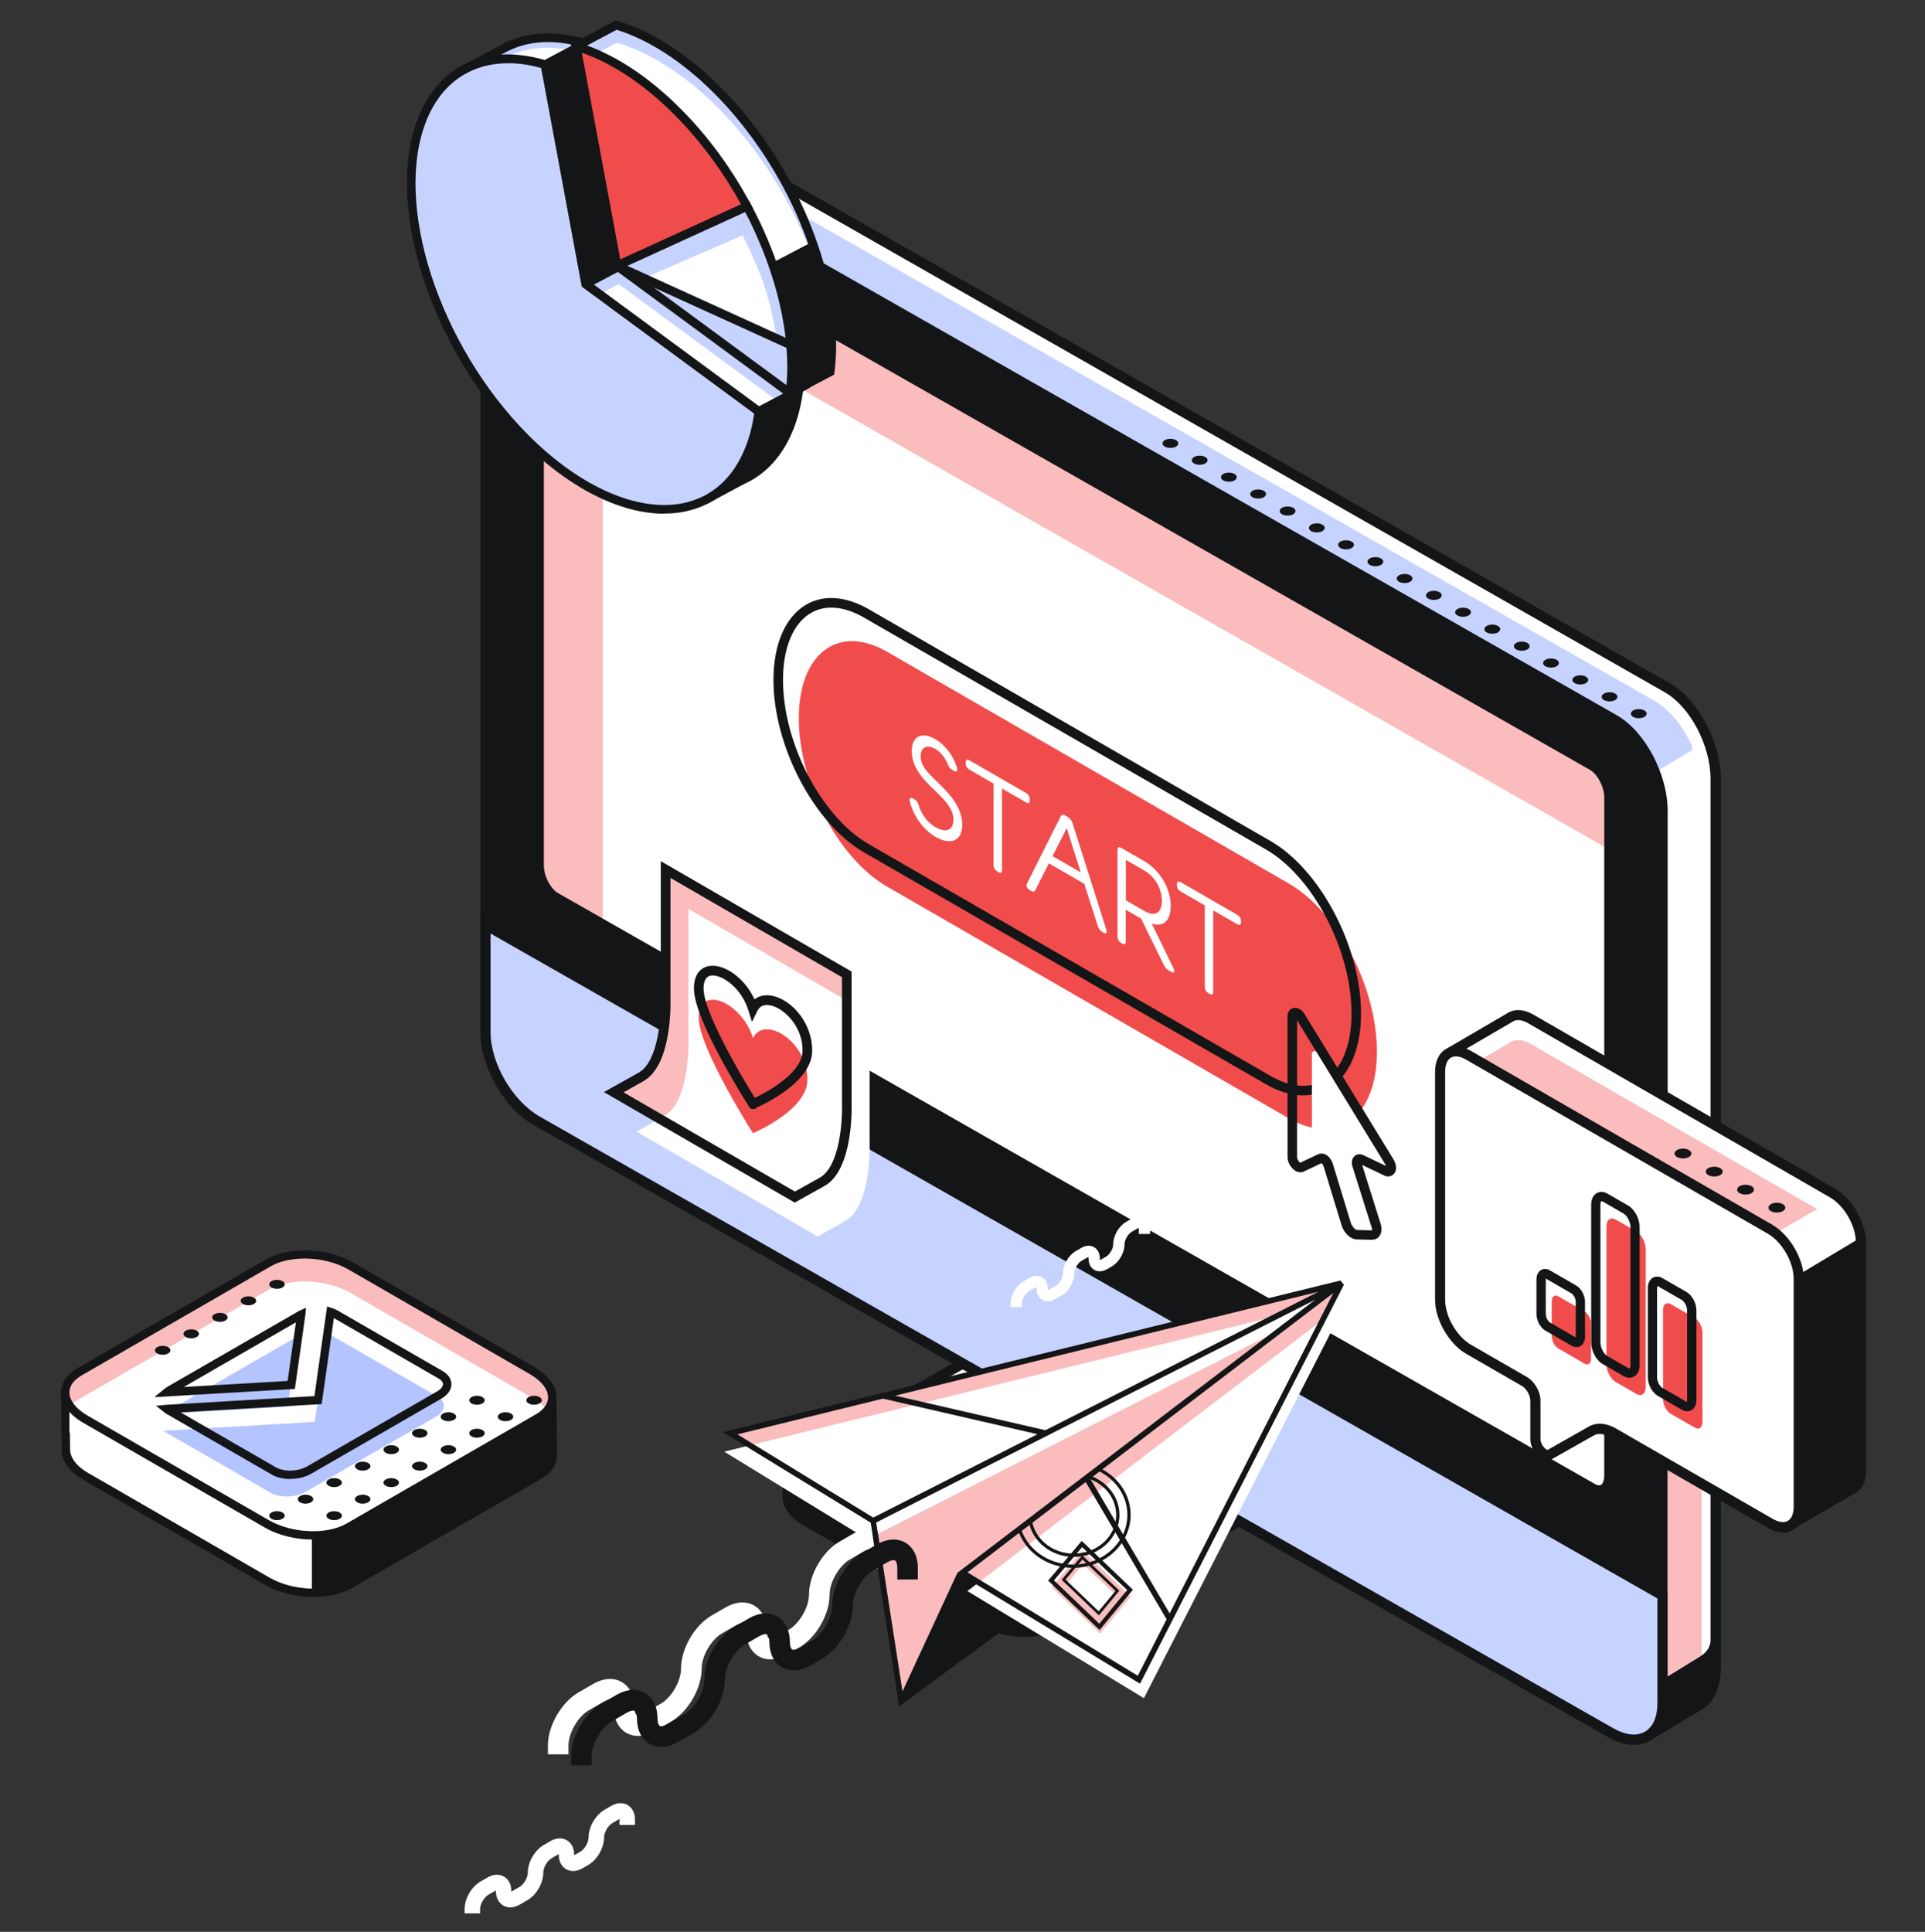<svg width="284" height="285" viewBox="0 0 284 285" fill="none" xmlns="http://www.w3.org/2000/svg">
<rect x="0" y="0" width="284" height="285" fill="#333333" stroke="none"/>
<path d="M81.556 214.267L81.409 205.58H9.631L9.721 214.053C9.698 214.267 9.721 214.053 9.755 214.278C9.924 215.538 10.903 216.821 12.683 217.845L39.462 233.293C43.043 235.353 48.448 235.578 51.545 233.789L79.495 217.665C81.049 216.764 81.725 215.538 81.556 214.267Z" fill="white"/>
<path d="M46.297 235.6C43.808 235.6 41.184 235.003 39.146 233.822L12.367 218.373C10.498 217.293 9.349 215.887 9.135 214.39C9.068 214.233 9.09 214.086 9.101 213.974L9 204.95L82.096 206.154L82.175 214.21C82.366 215.763 81.499 217.214 79.799 218.193L51.849 234.317C50.362 235.172 48.369 235.589 46.297 235.589V235.6ZM10.34 214.052C10.34 214.052 10.363 214.131 10.363 214.176C10.509 215.279 11.466 216.415 12.986 217.293L39.765 232.742C43.166 234.7 48.301 234.925 51.229 233.237L79.179 217.113C80.452 216.382 81.082 215.391 80.936 214.334V214.266L80.79 206.187H10.25L10.34 214.052Z" fill="#141516"/>
<path d="M79.382 209.191L51.432 225.315C48.335 227.104 42.93 226.879 39.349 224.82L12.57 209.371C8.989 207.312 8.606 204.184 11.703 202.406L39.653 186.282C42.75 184.493 48.155 184.718 51.736 186.777L78.515 202.226C82.096 204.285 82.479 207.413 79.382 209.191Z" fill="#FABCBC"/>
<path d="M78.516 206.198L51.737 190.75C48.167 188.69 42.751 188.465 39.654 190.255L11.704 206.378C11.073 206.739 10.589 207.166 10.251 207.627V211.307C10.746 212.038 11.524 212.736 12.582 213.355L39.361 228.803C42.942 230.863 48.347 231.088 51.444 229.299L79.394 213.175C82.491 211.386 82.108 208.269 78.527 206.21L78.516 206.198Z" fill="white"/>
<path d="M46.196 227.127C43.707 227.127 41.083 226.531 39.056 225.349L12.277 209.901C10.205 208.708 9.012 207.065 9.012 205.422C9.012 204.016 9.868 202.756 11.41 201.856L39.36 185.732C42.626 183.853 48.324 184.078 52.063 186.227L78.842 201.676C80.914 202.879 82.108 204.511 82.108 206.154C82.108 207.56 81.252 208.82 79.709 209.721L51.759 225.845C50.273 226.7 48.279 227.127 46.207 227.127H46.196ZM44.901 185.675C43.043 185.675 41.286 186.047 39.968 186.801L12.018 202.924C10.87 203.588 10.239 204.466 10.239 205.411C10.239 206.604 11.208 207.842 12.886 208.82L39.664 224.269C43.065 226.227 48.2 226.452 51.128 224.764L79.078 208.64C80.227 207.977 80.858 207.099 80.858 206.154C80.858 204.961 79.889 203.723 78.211 202.744L51.432 187.296C49.563 186.215 47.164 185.664 44.912 185.664L44.901 185.675Z" fill="#141516"/>
<path d="M42.468 207.526L43.944 197.129C43.944 197.129 43.865 197.163 43.831 197.186L24.597 208.28C24.428 208.381 24.282 208.483 24.146 208.595L42.48 207.515L42.468 207.526Z" fill="#B4C4FF"/>
<path d="M22.773 206.12L24.236 204.916C24.394 204.781 24.574 204.657 24.777 204.545L44.135 193.383L45.148 192.933L45.047 194.013L43.504 204.905L22.773 206.12ZM43.651 195.082L27.108 204.623L42.434 203.723L43.662 195.07L43.651 195.082Z" fill="#141516"/>
<path d="M46.432 209.765L24.124 211.071C24.214 211.138 24.293 211.206 24.394 211.262L39.901 220.207C41.275 221.006 43.594 220.95 45.081 220.095L64.315 209C65.801 208.145 65.88 206.806 64.506 206.007L49 197.062C48.786 196.938 48.538 196.837 48.279 196.758L46.444 209.754L46.432 209.765Z" fill="#B4C4FF"/>
<path d="M42.817 218.193C41.815 218.193 40.846 217.98 40.092 217.541L24.585 208.596C24.484 208.539 24.394 208.472 24.304 208.404L23.009 207.392L24.585 207.245L46.387 205.963L48.256 192.742L48.954 192.967C49.292 193.079 49.562 193.192 49.799 193.327L65.306 202.272C66.139 202.756 66.601 203.442 66.601 204.207C66.601 205.018 66.06 205.794 65.125 206.334L45.891 217.428C45.013 217.935 43.909 218.182 42.817 218.182V218.193ZM26.657 208.371L40.7 216.472C41.882 217.158 43.977 217.102 45.261 216.359L64.495 205.265C65.035 204.95 65.351 204.556 65.351 204.207C65.351 203.904 65.114 203.6 64.675 203.352L49.258 194.452L47.457 207.144L26.646 208.359L26.657 208.371Z" fill="#141516"/>
<path d="M46.016 226.52V235.252L49 234.993L52.716 233.316L80.959 216.956L81.556 214.267L81.916 207.246L50.126 225.901L46.601 226.52H46.016Z" fill="#141516"/>
<path d="M50.102 223.134C50.553 223.392 50.553 223.809 50.102 224.067C49.652 224.326 48.931 224.326 48.492 224.067C48.042 223.809 48.042 223.392 48.492 223.134C48.943 222.875 49.663 222.875 50.102 223.134Z" fill="#141516"/>
<path d="M54.315 220.703C54.766 220.962 54.766 221.378 54.315 221.637C53.865 221.896 53.144 221.896 52.705 221.637C52.255 221.378 52.255 220.962 52.705 220.703C53.156 220.445 53.876 220.445 54.315 220.703Z" fill="#141516"/>
<path d="M58.526 218.261C58.977 218.52 58.977 218.937 58.526 219.195C58.076 219.454 57.355 219.454 56.916 219.195C56.465 218.937 56.465 218.52 56.916 218.261C57.366 218.003 58.087 218.003 58.526 218.261Z" fill="#141516"/>
<path d="M62.737 215.831C63.188 216.09 63.188 216.506 62.737 216.765C62.287 217.024 61.566 217.024 61.127 216.765C60.676 216.506 60.676 216.09 61.127 215.831C61.577 215.572 62.298 215.572 62.737 215.831Z" fill="#141516"/>
<path d="M66.961 213.401C67.411 213.659 67.411 214.076 66.961 214.335C66.51 214.593 65.79 214.593 65.35 214.335C64.9 214.076 64.9 213.659 65.35 213.401C65.801 213.142 66.522 213.142 66.961 213.401Z" fill="#141516"/>
<path d="M71.172 210.97C71.622 211.229 71.622 211.645 71.172 211.904C70.721 212.163 70.001 212.163 69.561 211.904C69.111 211.645 69.111 211.229 69.561 210.97C70.012 210.711 70.733 210.711 71.172 210.97Z" fill="#141516"/>
<path d="M75.385 208.54C75.835 208.799 75.835 209.215 75.385 209.474C74.934 209.732 74.213 209.732 73.774 209.474C73.324 209.215 73.324 208.799 73.774 208.54C74.225 208.281 74.945 208.281 75.385 208.54Z" fill="#141516"/>
<path d="M79.596 206.109C80.046 206.368 80.046 206.784 79.596 207.043C79.145 207.302 78.424 207.302 77.985 207.043C77.535 206.784 77.535 206.368 77.985 206.109C78.436 205.85 79.156 205.85 79.596 206.109Z" fill="#141516"/>
<path d="M41.669 223.134C42.119 223.392 42.119 223.809 41.669 224.067C41.218 224.326 40.498 224.326 40.059 224.067C39.608 223.809 39.608 223.392 40.059 223.134C40.509 222.875 41.23 222.875 41.669 223.134Z" fill="#141516"/>
<path d="M45.881 220.703C46.331 220.962 46.331 221.378 45.881 221.637C45.43 221.896 44.71 221.896 44.27 221.637C43.82 221.378 43.82 220.962 44.27 220.703C44.721 220.445 45.442 220.445 45.881 220.703Z" fill="#141516"/>
<path d="M50.102 218.261C50.553 218.52 50.553 218.937 50.102 219.195C49.652 219.454 48.931 219.454 48.492 219.195C48.042 218.937 48.042 218.52 48.492 218.261C48.943 218.003 49.663 218.003 50.102 218.261Z" fill="#141516"/>
<path d="M54.315 215.831C54.766 216.09 54.766 216.506 54.315 216.765C53.865 217.024 53.144 217.024 52.705 216.765C52.255 216.506 52.255 216.09 52.705 215.831C53.156 215.572 53.876 215.572 54.315 215.831Z" fill="#141516"/>
<path d="M58.526 213.401C58.977 213.659 58.977 214.076 58.526 214.335C58.076 214.593 57.355 214.593 56.916 214.335C56.465 214.076 56.465 213.659 56.916 213.401C57.366 213.142 58.087 213.142 58.526 213.401Z" fill="#141516"/>
<path d="M62.737 210.97C63.188 211.229 63.188 211.645 62.737 211.904C62.287 212.163 61.566 212.163 61.127 211.904C60.676 211.645 60.676 211.229 61.127 210.97C61.577 210.711 62.298 210.711 62.737 210.97Z" fill="#141516"/>
<path d="M66.961 208.54C67.411 208.799 67.411 209.215 66.961 209.474C66.51 209.732 65.79 209.732 65.35 209.474C64.9 209.215 64.9 208.799 65.35 208.54C65.801 208.281 66.522 208.281 66.961 208.54Z" fill="#141516"/>
<path d="M71.172 206.109C71.622 206.368 71.622 206.784 71.172 207.043C70.721 207.302 70.001 207.302 69.561 207.043C69.111 206.784 69.111 206.368 69.561 206.109C70.012 205.85 70.733 205.85 71.172 206.109Z" fill="#141516"/>
<path d="M24.811 198.739C25.261 198.997 25.261 199.414 24.811 199.672C24.36 199.931 23.639 199.931 23.2 199.672C22.75 199.414 22.75 198.997 23.2 198.739C23.651 198.48 24.371 198.48 24.811 198.739Z" fill="#141516"/>
<path d="M29.022 196.308C29.473 196.567 29.473 196.983 29.022 197.242C28.572 197.501 27.851 197.501 27.412 197.242C26.962 196.983 26.962 196.567 27.412 196.308C27.863 196.05 28.583 196.05 29.022 196.308Z" fill="#141516"/>
<path d="M33.246 193.878C33.697 194.137 33.697 194.553 33.246 194.812C32.796 195.071 32.075 195.071 31.636 194.812C31.185 194.553 31.185 194.137 31.636 193.878C32.086 193.619 32.807 193.619 33.246 193.878Z" fill="#141516"/>
<path d="M37.457 191.437C37.907 191.696 37.907 192.112 37.457 192.371C37.007 192.629 36.286 192.629 35.847 192.371C35.396 192.112 35.396 191.696 35.847 191.437C36.297 191.178 37.018 191.178 37.457 191.437Z" fill="#141516"/>
<path d="M41.669 189.006C42.119 189.265 42.119 189.681 41.669 189.94C41.218 190.199 40.498 190.199 40.059 189.94C39.608 189.681 39.608 189.265 40.059 189.006C40.509 188.747 41.23 188.747 41.669 189.006Z" fill="#141516"/>
<path d="M246.01 101.467L86.598 10.63C84.604 9.494 82.791 9.55 81.508 10.551L73.692 15.232L79.481 23.457V146.947C79.481 152.123 82.668 158.131 86.598 160.381L235.458 245.198L243.127 256.09L250.503 251.668C252.114 250.869 253.138 248.832 253.138 245.896V114.901C253.138 109.725 249.951 103.717 246.021 101.467H246.01Z" fill="white"/>
<path d="M208.286 94.918L75.799 20.847L73.682 15.997L79.571 12.476C80.866 11.474 82.668 11.407 84.661 12.554L244.074 103.379C246.258 104.628 248.218 107.036 249.524 109.827L249.715 110.626L240.267 116.285L208.275 94.907L208.286 94.918Z" fill="#C7D3FF"/>
<path d="M250.763 115.408L242.193 120.505L242.948 123.712L250.763 118.896V115.408Z" fill="white"/>
<path d="M81.035 9.966C82.623 8.728 84.785 8.74 86.97 9.977L246.382 100.814C250.515 103.177 253.882 109.489 253.882 114.901V245.907C253.882 249.035 252.767 251.386 250.875 252.332L242.891 257.114L234.918 245.783L86.215 161.034C82.082 158.671 78.715 152.359 78.715 146.946V23.693L72.601 14.996L81.035 9.955V9.966ZM80.224 23.221V146.946C80.224 151.875 83.254 157.602 86.97 159.717L235.831 244.534L243.33 255.077L244.918 254.121L245.211 247.808L251.033 244.219C251.833 243.724 252.362 242.88 252.362 241.946V114.901C252.362 109.973 249.333 104.246 245.616 102.13L86.215 11.283C84.571 10.349 83.051 10.292 81.88 11.204L74.763 15.468L80.224 23.221Z" fill="#141516"/>
<path d="M125.27 213.062L157.59 194.733C160.72 192.944 165.979 193.158 169.56 195.195L189.222 206.401L198.569 210.576V214.84H198.513C198.299 215.943 197.522 216.922 196.249 217.653L156.419 240.27C154.989 241.08 153.119 241.485 151.16 241.485C148.829 241.485 146.396 240.922 144.448 239.808L118.559 225.057C116.678 223.988 115.563 222.559 115.439 220.95C115.439 220.815 115.439 220.68 115.439 220.601V217.136L125.259 213.074L125.27 213.062Z" fill="#141516"/>
<path d="M195.888 213.715L156.058 236.32C153.186 237.963 148.152 237.749 144.83 235.858L118.941 221.107C115.619 219.217 115.259 216.348 118.13 214.716L157.961 192.111C160.832 190.468 165.866 190.682 169.188 192.573L195.078 207.324C198.4 209.214 198.76 212.083 195.888 213.715Z" fill="white"/>
<path d="M122.512 218.035L133.334 211.633C136.87 209.54 141.251 209.506 144.82 211.532L171.937 227.026L155.552 236.331C152.681 237.974 147.647 237.76 144.325 235.87L123.323 224.426C120.001 222.536 119.641 219.667 122.512 218.035Z" fill="#C7D3FF"/>
<path d="M151.171 238.199C153.13 238.199 155 237.794 156.43 236.984L196.261 214.379C197.758 213.524 198.58 212.308 198.58 210.947C198.58 209.36 197.443 207.808 195.45 206.671L169.56 191.92C165.979 189.883 160.72 189.681 157.59 191.459L117.759 214.075C116.262 214.93 115.439 216.145 115.439 217.507C115.439 219.093 116.577 220.646 118.57 221.782L144.459 236.534C146.408 237.636 148.851 238.21 151.171 238.21V238.199ZM195.506 213.062L155.675 235.667C153.007 237.186 148.311 236.984 145.203 235.206L119.313 220.455C117.804 219.6 116.948 218.519 116.948 217.495C116.948 216.472 117.793 215.774 118.514 215.369L158.344 192.753C161.013 191.234 165.709 191.436 168.817 193.214L194.706 207.965C196.215 208.82 197.071 209.9 197.071 210.924C197.071 211.948 196.227 212.646 195.506 213.051V213.062Z" fill="#141516"/>
<path d="M73.683 14.332C75.225 13.443 77.151 13.567 79.122 14.692L238.534 105.517C242.667 107.869 246.034 114.192 246.034 119.604V250.61C246.034 253.535 244.852 254.841 243.861 255.414C243.207 255.786 242.442 255.977 241.597 255.977C240.246 255.977 238.68 255.504 237.07 254.582L78.367 165.737C74.234 163.374 70.867 157.062 70.867 151.65V20.655C70.867 17.674 71.892 15.367 73.683 14.332Z" fill="#141516"/>
<path d="M71.621 136.426V152.303C71.621 157.118 75.044 162.981 79.279 165.389L237.633 255.617C241.855 258.025 245.29 256.079 245.29 251.252V235.375L71.621 136.426Z" fill="#C7D3FF"/>
<path d="M241.045 257.406C241.912 257.406 242.723 257.203 243.444 256.787C245.111 255.819 246.034 253.85 246.034 251.262V234.947L245.651 234.733L70.867 135.132V152.313C70.867 157.366 74.471 163.532 78.896 166.052L237.25 256.281C238.579 257.035 239.863 257.417 241.045 257.417V257.406ZM244.525 235.814V251.251C244.525 253.288 243.872 254.784 242.678 255.471C241.473 256.168 239.807 255.988 237.993 254.953L79.651 164.736C75.642 162.451 72.376 156.87 72.376 152.302V137.72L244.525 235.814Z" fill="#141516"/>
<path d="M234.92 219.577L81.983 132.442C80.598 131.655 79.472 129.528 79.472 127.705V27.642C79.472 25.82 80.598 24.976 81.983 25.763L234.92 112.909C236.305 113.697 237.431 115.823 237.431 117.646V217.709C237.431 219.532 236.305 220.376 234.92 219.588V219.577Z" fill="#FABCBC"/>
<path d="M91.443 42.157C90.058 41.369 88.932 42.202 88.932 44.036V136.054L235.033 219.307C236.419 220.094 237.545 219.262 237.545 217.428V125.41L91.443 42.157Z" fill="white"/>
<path d="M235.923 220.635C236.283 220.635 236.644 220.544 236.959 220.364C237.747 219.914 238.198 218.947 238.198 217.709V117.646C238.198 115.542 236.925 113.179 235.304 112.256L82.366 25.111C81.51 24.627 80.666 24.582 79.957 24.987C79.168 25.448 78.718 26.405 78.718 27.642V127.705C78.718 129.809 79.99 132.172 81.612 133.095L234.549 220.241C235.011 220.511 235.484 220.635 235.923 220.635ZM80.993 26.225C81.218 26.225 81.466 26.337 81.612 26.427L234.549 113.562C235.709 114.226 236.678 116.093 236.678 117.646V217.709C236.678 218.373 236.486 218.879 236.193 219.059C235.901 219.228 235.506 219.059 235.292 218.924L82.366 131.778C81.207 131.115 80.238 129.247 80.238 127.694V27.642C80.238 26.99 80.43 26.472 80.722 26.292C80.812 26.247 80.902 26.225 80.993 26.225Z" fill="#141516"/>
<path d="M251.045 244.23V176.989L246.034 179.937V247.313L251.045 244.23Z" fill="#FABCBC"/>
<path d="M242.599 104.807C243.049 105.066 243.049 105.494 242.599 105.764C242.148 106.023 241.405 106.023 240.943 105.764C240.493 105.505 240.493 105.077 240.943 104.807C241.394 104.549 242.137 104.549 242.599 104.807Z" fill="#141516"/>
<path d="M238.286 102.322C238.737 102.58 238.737 103.008 238.286 103.278C237.836 103.537 237.093 103.537 236.631 103.278C236.18 103.019 236.18 102.592 236.631 102.322C237.081 102.063 237.824 102.063 238.286 102.322Z" fill="#141516"/>
<path d="M233.973 99.823C234.423 100.082 234.423 100.509 233.973 100.779C233.522 101.038 232.779 101.038 232.317 100.779C231.867 100.521 231.867 100.093 232.317 99.823C232.768 99.564 233.511 99.564 233.973 99.823Z" fill="#141516"/>
<path d="M229.649 97.336C230.1 97.595 230.1 98.022 229.649 98.293C229.199 98.551 228.456 98.551 227.994 98.293C227.544 98.034 227.544 97.606 227.994 97.336C228.445 97.077 229.188 97.077 229.649 97.336Z" fill="#141516"/>
<path d="M225.336 94.85C225.786 95.109 225.786 95.536 225.336 95.806C224.886 96.065 224.142 96.065 223.681 95.806C223.23 95.547 223.23 95.12 223.681 94.85C224.131 94.591 224.874 94.591 225.336 94.85Z" fill="#141516"/>
<path d="M220.989 92.341C221.44 92.599 221.44 93.027 220.989 93.297C220.539 93.556 219.796 93.556 219.334 93.297C218.883 93.038 218.883 92.611 219.334 92.341C219.784 92.082 220.528 92.082 220.989 92.341Z" fill="#141516"/>
<path d="M216.675 89.843C217.125 90.102 217.125 90.529 216.675 90.799C216.224 91.058 215.481 91.058 215.019 90.799C214.569 90.541 214.569 90.113 215.019 89.843C215.47 89.584 216.213 89.584 216.675 89.843Z" fill="#141516"/>
<path d="M212.363 87.356C212.814 87.615 212.814 88.042 212.363 88.312C211.913 88.571 211.17 88.571 210.708 88.312C210.258 88.053 210.258 87.626 210.708 87.356C211.158 87.097 211.902 87.097 212.363 87.356Z" fill="#141516"/>
<path d="M208.051 84.869C208.501 85.128 208.501 85.556 208.051 85.826C207.6 86.085 206.857 86.085 206.395 85.826C205.945 85.567 205.945 85.139 206.395 84.869C206.846 84.611 207.589 84.611 208.051 84.869Z" fill="#141516"/>
<path d="M203.737 82.383C204.188 82.641 204.188 83.069 203.737 83.339C203.287 83.598 202.544 83.598 202.082 83.339C201.632 83.08 201.632 82.653 202.082 82.383C202.532 82.124 203.276 82.124 203.737 82.383Z" fill="#141516"/>
<path d="M199.412 79.896C199.863 80.155 199.863 80.583 199.412 80.853C198.962 81.111 198.218 81.111 197.757 80.853C197.306 80.594 197.306 80.166 197.757 79.896C198.207 79.638 198.95 79.638 199.412 79.896Z" fill="#141516"/>
<path d="M195.1 77.398C195.55 77.657 195.55 78.085 195.1 78.355C194.649 78.613 193.906 78.613 193.444 78.355C192.994 78.096 192.994 77.668 193.444 77.398C193.895 77.139 194.638 77.139 195.1 77.398Z" fill="#141516"/>
<path d="M190.786 74.912C191.237 75.171 191.237 75.598 190.786 75.868C190.336 76.127 189.593 76.127 189.131 75.868C188.68 75.609 188.68 75.182 189.131 74.912C189.581 74.653 190.324 74.653 190.786 74.912Z" fill="#141516"/>
<path d="M186.44 72.402C186.89 72.661 186.89 73.088 186.44 73.359C185.989 73.617 185.246 73.617 184.784 73.359C184.334 73.1 184.334 72.672 184.784 72.402C185.235 72.143 185.978 72.143 186.44 72.402Z" fill="#141516"/>
<path d="M182.127 69.916C182.577 70.175 182.577 70.602 182.127 70.872C181.677 71.131 180.933 71.131 180.472 70.872C180.021 70.613 180.021 70.186 180.472 69.916C180.922 69.657 181.665 69.657 182.127 69.916Z" fill="#141516"/>
<path d="M177.814 67.418C178.264 67.677 178.264 68.104 177.814 68.374C177.363 68.633 176.62 68.633 176.158 68.374C175.708 68.115 175.708 67.688 176.158 67.418C176.609 67.159 177.352 67.159 177.814 67.418Z" fill="#141516"/>
<path d="M173.501 64.931C173.951 65.19 173.951 65.618 173.501 65.888C173.051 66.147 172.307 66.147 171.846 65.888C171.395 65.629 171.395 65.201 171.846 64.931C172.296 64.673 173.039 64.673 173.501 64.931Z" fill="#141516"/>
<path d="M109.065 28.498C109.516 28.757 109.516 29.184 109.065 29.454C108.615 29.713 107.872 29.713 107.41 29.454C106.96 29.195 106.96 28.768 107.41 28.498C107.861 28.239 108.604 28.239 109.065 28.498Z" fill="#141516"/>
<path d="M104.752 26.011C105.202 26.269 105.202 26.697 104.752 26.967C104.302 27.226 103.558 27.226 103.097 26.967C102.646 26.708 102.646 26.28 103.097 26.011C103.547 25.752 104.29 25.752 104.752 26.011Z" fill="#141516"/>
<path d="M100.429 23.525C100.879 23.784 100.879 24.211 100.429 24.481C99.978 24.74 99.235 24.74 98.773 24.481C98.323 24.222 98.323 23.795 98.773 23.525C99.224 23.266 99.967 23.266 100.429 23.525Z" fill="#141516"/>
<path d="M96.115 21.026C96.566 21.285 96.566 21.712 96.115 21.983C95.665 22.241 94.922 22.241 94.46 21.983C94.01 21.724 94.01 21.296 94.46 21.026C94.91 20.767 95.654 20.767 96.115 21.026Z" fill="#141516"/>
<path d="M91.803 18.54C92.253 18.799 92.253 19.227 91.803 19.497C91.352 19.756 90.609 19.756 90.147 19.497C89.697 19.238 89.697 18.81 90.147 18.54C90.598 18.282 91.341 18.282 91.803 18.54Z" fill="#141516"/>
<path d="M87.455 16.03C87.906 16.289 87.906 16.717 87.455 16.987C87.005 17.246 86.261 17.246 85.8 16.987C85.349 16.728 85.349 16.301 85.8 16.03C86.25 15.772 86.993 15.772 87.455 16.03Z" fill="#141516"/>
<path d="M83.143 13.544C83.593 13.803 83.593 14.231 83.143 14.501C82.692 14.759 81.949 14.759 81.487 14.501C81.037 14.242 81.037 13.814 81.487 13.544C81.938 13.285 82.681 13.285 83.143 13.544Z" fill="#141516"/>
<path d="M151.363 234.565C151.814 234.824 151.814 235.252 151.363 235.522C150.913 235.78 150.17 235.78 149.708 235.522C149.258 235.263 149.258 234.835 149.708 234.565C150.158 234.306 150.902 234.306 151.363 234.565Z" fill="#141516"/>
<path d="M155.676 232.078C156.126 232.337 156.126 232.765 155.676 233.035C155.225 233.294 154.482 233.294 154.02 233.035C153.57 232.776 153.57 232.348 154.02 232.078C154.471 231.82 155.214 231.82 155.676 232.078Z" fill="#141516"/>
<path d="M159.988 229.592C160.439 229.85 160.439 230.278 159.988 230.548C159.538 230.807 158.795 230.807 158.333 230.548C157.883 230.289 157.883 229.862 158.333 229.592C158.783 229.333 159.527 229.333 159.988 229.592Z" fill="#141516"/>
<path d="M164.301 227.105C164.751 227.364 164.751 227.791 164.301 228.061C163.85 228.32 163.107 228.32 162.645 228.061C162.195 227.802 162.195 227.375 162.645 227.105C163.096 226.846 163.839 226.846 164.301 227.105Z" fill="#141516"/>
<path d="M168.614 224.618C169.065 224.877 169.065 225.305 168.614 225.575C168.164 225.834 167.421 225.834 166.959 225.575C166.508 225.316 166.508 224.888 166.959 224.618C167.409 224.36 168.153 224.36 168.614 224.618Z" fill="#141516"/>
<path d="M172.928 222.132C173.378 222.39 173.378 222.818 172.928 223.088C172.477 223.347 171.734 223.347 171.272 223.088C170.822 222.829 170.822 222.402 171.272 222.132C171.723 221.873 172.466 221.873 172.928 222.132Z" fill="#141516"/>
<path d="M147.049 232.078C147.499 232.337 147.499 232.765 147.049 233.035C146.598 233.294 145.855 233.294 145.393 233.035C144.943 232.776 144.943 232.348 145.393 232.078C145.844 231.82 146.587 231.82 147.049 232.078Z" fill="#141516"/>
<path d="M151.363 229.592C151.814 229.85 151.814 230.278 151.363 230.548C150.913 230.807 150.17 230.807 149.708 230.548C149.258 230.289 149.258 229.862 149.708 229.592C150.158 229.333 150.902 229.333 151.363 229.592Z" fill="#141516"/>
<path d="M155.676 227.105C156.126 227.364 156.126 227.791 155.676 228.061C155.225 228.32 154.482 228.32 154.02 228.061C153.57 227.802 153.57 227.375 154.02 227.105C154.471 226.846 155.214 226.846 155.676 227.105Z" fill="#141516"/>
<path d="M159.988 224.618C160.439 224.877 160.439 225.305 159.988 225.575C159.538 225.834 158.795 225.834 158.333 225.575C157.883 225.316 157.883 224.888 158.333 224.618C158.783 224.36 159.527 224.36 159.988 224.618Z" fill="#141516"/>
<path d="M164.301 222.132C164.751 222.39 164.751 222.818 164.301 223.088C163.85 223.347 163.107 223.347 162.645 223.088C162.195 222.829 162.195 222.402 162.645 222.132C163.096 221.873 163.839 221.873 164.301 222.132Z" fill="#141516"/>
<path d="M168.614 219.634C169.065 219.893 169.065 220.32 168.614 220.59C168.164 220.849 167.421 220.849 166.959 220.59C166.508 220.332 166.508 219.904 166.959 219.634C167.409 219.375 168.153 219.375 168.614 219.634Z" fill="#141516"/>
<path d="M142.736 229.592C143.187 229.85 143.187 230.278 142.736 230.548C142.286 230.807 141.543 230.807 141.081 230.548C140.631 230.289 140.631 229.862 141.081 229.592C141.531 229.333 142.275 229.333 142.736 229.592Z" fill="#141516"/>
<path d="M147.049 227.105C147.499 227.364 147.499 227.791 147.049 228.061C146.598 228.32 145.855 228.32 145.393 228.061C144.943 227.802 144.943 227.375 145.393 227.105C145.844 226.846 146.587 226.846 147.049 227.105Z" fill="#141516"/>
<path d="M151.363 224.618C151.814 224.877 151.814 225.305 151.363 225.575C150.913 225.834 150.17 225.834 149.708 225.575C149.258 225.316 149.258 224.888 149.708 224.618C150.158 224.36 150.902 224.36 151.363 224.618Z" fill="#141516"/>
<path d="M155.676 222.132C156.126 222.39 156.126 222.818 155.676 223.088C155.225 223.347 154.482 223.347 154.02 223.088C153.57 222.829 153.57 222.402 154.02 222.132C154.471 221.873 155.214 221.873 155.676 222.132Z" fill="#141516"/>
<path d="M159.988 219.634C160.439 219.893 160.439 220.32 159.988 220.59C159.538 220.849 158.795 220.849 158.333 220.59C157.883 220.332 157.883 219.904 158.333 219.634C158.783 219.375 159.527 219.375 159.988 219.634Z" fill="#141516"/>
<path d="M164.301 217.147C164.751 217.406 164.751 217.834 164.301 218.104C163.85 218.362 163.107 218.362 162.645 218.104C162.195 217.845 162.195 217.417 162.645 217.147C163.096 216.888 163.839 216.888 164.301 217.147Z" fill="#141516"/>
<path d="M155.676 217.147C156.126 217.406 156.126 217.834 155.676 218.104C155.225 218.362 154.482 218.362 154.02 218.104C153.57 217.845 153.57 217.417 154.02 217.147C154.471 216.888 155.214 216.888 155.676 217.147Z" fill="#141516"/>
<path d="M159.988 214.661C160.439 214.92 160.439 215.347 159.988 215.617C159.538 215.876 158.795 215.876 158.333 215.617C157.883 215.359 157.883 214.931 158.333 214.661C158.783 214.402 159.527 214.402 159.988 214.661Z" fill="#141516"/>
<path d="M151.328 214.638C151.779 214.897 151.779 215.324 151.328 215.594C150.878 215.853 150.135 215.853 149.673 215.594C149.222 215.336 149.222 214.908 149.673 214.638C150.123 214.379 150.866 214.379 151.328 214.638Z" fill="#141516"/>
<path d="M155.643 212.14C156.093 212.399 156.093 212.827 155.643 213.097C155.192 213.356 154.449 213.356 153.987 213.097C153.537 212.838 153.537 212.41 153.987 212.14C154.438 211.882 155.181 211.882 155.643 212.14Z" fill="#141516"/>
<path d="M147.016 212.14C147.466 212.399 147.466 212.827 147.016 213.097C146.565 213.356 145.822 213.356 145.36 213.097C144.91 212.838 144.91 212.41 145.36 212.14C145.811 211.882 146.554 211.882 147.016 212.14Z" fill="#141516"/>
<path d="M151.328 209.653C151.779 209.912 151.779 210.339 151.328 210.609C150.878 210.868 150.135 210.868 149.673 210.609C149.222 210.351 149.222 209.923 149.673 209.653C150.123 209.394 150.866 209.394 151.328 209.653Z" fill="#141516"/>
<path d="M142.691 209.653C143.142 209.912 143.142 210.339 142.691 210.609C142.241 210.868 141.498 210.868 141.036 210.609C140.586 210.351 140.586 209.923 141.036 209.653C141.487 209.394 142.23 209.394 142.691 209.653Z" fill="#141516"/>
<path d="M147.016 207.167C147.466 207.426 147.466 207.853 147.016 208.123C146.565 208.382 145.822 208.382 145.36 208.123C144.91 207.864 144.91 207.437 145.36 207.167C145.811 206.908 146.554 206.908 147.016 207.167Z" fill="#141516"/>
<path d="M190.135 164.983L130.856 130.789C123.672 126.648 117.85 115.531 117.85 105.967C117.85 96.403 123.672 92.003 130.856 96.144L190.135 130.339C197.319 134.479 203.141 145.596 203.141 155.16C203.141 164.724 197.319 169.124 190.135 164.983Z" fill="#F14C4C"/>
<path d="M192.264 161.597C190.518 161.597 188.649 161.045 186.746 159.943L127.467 125.748C120.102 121.495 114.111 110.085 114.111 100.308C114.111 95.019 115.879 90.969 118.954 89.191C121.544 87.694 124.821 87.942 128.165 89.877L187.444 124.072C194.809 128.325 200.799 139.734 200.799 149.512C200.799 154.8 199.031 158.851 195.946 160.629C194.831 161.27 193.581 161.597 192.252 161.597H192.264ZM122.647 89.641C121.566 89.641 120.553 89.9 119.663 90.417C117.028 91.936 115.519 95.548 115.519 100.319C115.519 109.647 121.195 120.516 128.165 124.533L187.444 158.727C190.349 160.404 193.108 160.64 195.248 159.414C197.883 157.895 199.392 154.283 199.392 149.512C199.392 140.184 193.716 129.315 186.734 125.298L127.456 91.103C125.778 90.136 124.134 89.641 122.636 89.641H122.647Z" fill="#141516"/>
<path d="M193.547 155.576V176.37C193.547 177.191 194.392 178.114 194.921 177.866L197.646 176.572C198.029 176.392 198.626 176.898 198.828 177.551L201.463 186.204C201.722 187.07 202.454 187.801 203.051 187.813L205.315 187.869C205.889 187.88 206.137 187.239 205.878 186.417L203.085 177.551C202.882 176.887 203.198 176.46 203.704 176.707L207.376 178.462C208.085 178.8 208.389 177.956 207.86 177.101L194.752 155.677C194.279 154.912 193.524 154.856 193.524 155.587L193.547 155.576Z" fill="white"/>
<path d="M202.466 182.907H202.432L200.169 182.851C199.246 182.829 198.277 181.917 197.917 180.747L195.282 172.094C195.203 171.847 195.045 171.667 194.955 171.599L192.342 172.837C191.96 173.017 191.498 172.972 191.07 172.702C190.518 172.353 189.955 171.554 189.955 170.699V149.906C189.955 149.197 190.372 148.825 190.755 148.724C191.363 148.555 192.038 148.904 192.478 149.624L205.586 171.048C206.07 171.835 206.081 172.702 205.631 173.197C205.36 173.501 204.831 173.714 204.2 173.411L200.957 171.858L203.682 180.522C203.908 181.242 203.84 181.917 203.502 182.367C203.254 182.705 202.883 182.885 202.455 182.885L202.466 182.907ZM194.944 170.17C195.124 170.17 195.293 170.204 195.473 170.283C195.991 170.508 196.441 171.059 196.633 171.689L199.268 180.342C199.471 181.017 200 181.445 200.203 181.456L202.444 181.512C202.444 181.512 202.444 181.31 202.331 180.983L199.538 172.117C199.336 171.475 199.448 170.89 199.854 170.541C200.203 170.238 200.676 170.204 201.137 170.418L204.493 172.015C204.471 171.948 204.437 171.88 204.392 171.802L191.363 150.524V170.721C191.363 171.048 191.656 171.43 191.824 171.532L194.46 170.283C194.606 170.215 194.764 170.181 194.933 170.181L194.944 170.17Z" fill="#141516"/>
<path d="M140.462 113.562C140.135 113.371 139.966 113.123 139.82 112.718C139.46 111.829 138.761 110.929 138.018 110.501C136.689 109.736 135.822 110.333 135.822 111.548C135.822 112.763 136.554 113.731 138.018 115.103C140.282 117.23 141.96 119.222 141.96 121.674C141.96 124.127 140.203 124.724 138.018 123.463C136.216 122.428 134.707 120.29 134.223 118.22C134.122 117.736 134.324 117.59 134.719 117.815L134.921 117.928C135.248 118.119 135.417 118.389 135.529 118.816C135.924 120.099 136.87 121.382 138.007 122.035C139.482 122.89 140.665 122.563 140.665 120.932C140.665 119.638 139.933 118.513 138.007 116.712C135.743 114.608 134.516 112.92 134.516 110.794C134.516 108.667 135.912 107.846 138.007 109.061C139.471 109.905 140.71 111.582 141.183 113.269C141.318 113.776 141.115 113.933 140.721 113.708L140.451 113.551L140.462 113.562Z" fill="white"/>
<path d="M147.127 128.55C146.767 128.347 146.587 128.021 146.587 127.604V115.599L143.017 113.539C142.657 113.337 142.477 113.011 142.477 112.594V112.482C142.477 112.066 142.668 111.964 143.017 112.167L151.384 116.994C151.744 117.196 151.925 117.523 151.925 117.939V118.063C151.925 118.479 151.733 118.58 151.384 118.378L147.826 116.33V128.336C147.826 128.752 147.634 128.853 147.285 128.651L147.127 128.561V128.55Z" fill="white"/>
<path d="M151.914 131.306C151.509 131.07 151.351 130.688 151.52 130.35L156.498 120.415C156.633 120.178 156.824 120.133 157.128 120.302L157.59 120.572C157.894 120.752 158.085 121.011 158.22 121.405L163.198 137.09C163.367 137.619 163.198 137.821 162.792 137.585L162.59 137.461C162.286 137.281 162.094 137.022 161.959 136.629L159.966 130.384L154.741 127.368L152.748 131.318C152.612 131.554 152.421 131.599 152.117 131.43L151.892 131.306H151.914ZM157.376 122.17L155.281 126.299L159.448 128.707L157.376 122.17Z" fill="white"/>
<path d="M165.406 139.092C165.045 138.89 164.865 138.564 164.865 138.147V125.399C164.865 124.982 165.057 124.881 165.406 125.084L168.84 127.064C171.149 128.403 172.714 131.047 172.714 133.658C172.714 135.841 171.644 136.786 169.921 136.268L173.097 142.772C173.39 143.357 173.232 143.616 172.771 143.357L172.376 143.132C172.084 142.963 171.903 142.738 171.712 142.378L168.345 135.514L166.081 134.209V138.879C166.081 139.295 165.89 139.396 165.541 139.194L165.383 139.104L165.406 139.092ZM168.84 134.4C170.383 135.289 171.419 134.693 171.419 132.904C171.419 131.115 170.394 129.337 168.84 128.437L166.104 126.862V132.825L168.84 134.4Z" fill="white"/>
<path d="M178.288 146.519C177.927 146.316 177.747 145.99 177.747 145.574V133.568L174.177 131.509C173.817 131.306 173.637 130.98 173.637 130.564V130.451C173.637 130.035 173.828 129.933 174.177 130.136L182.544 134.963C182.905 135.166 183.085 135.492 183.085 135.908V136.032C183.085 136.448 182.893 136.55 182.544 136.347L178.986 134.299V146.305C178.986 146.721 178.806 146.823 178.445 146.62L178.288 146.53V146.519Z" fill="white"/>
<path d="M270.368 176.02L225.841 150.332C224.76 149.713 223.78 149.623 223.037 149.972C222.936 150.017 222.834 150.084 222.733 150.152L214.084 155.193C213.904 155.305 213.916 155.564 214.107 155.654L218.409 157.533L221.641 161.977V181.094C221.641 183.784 223.521 192.357 225.83 193.696L234.062 198.445C234.963 198.962 235.706 200.245 235.706 201.28V206.951C235.706 208.234 237.046 209.652 237.834 209.202L243.983 205.725C244.861 205.23 246.043 205.342 247.282 206.062L251.663 208.583L263.735 225.202L273.532 219.52L273.611 219.452C274.241 218.968 274.557 218.147 274.557 216.932V183.3C274.557 180.611 272.676 177.359 270.368 176.02Z" fill="white"/>
<path d="M260.625 182.714L268.092 178.382L225.84 154.011C224.759 153.392 223.779 153.302 223.036 153.651C222.934 153.696 222.833 153.763 222.732 153.831L216.324 157.567L218.408 158.478L221.639 162.922V182.039C221.639 182.242 221.673 182.444 221.696 182.658L238.34 192.459L260.614 182.726L260.625 182.714Z" fill="#FABCBC"/>
<path d="M270.739 175.367L226.212 149.679C224.951 148.959 223.712 148.813 222.71 149.297C222.564 149.364 222.417 149.443 222.35 149.499L213.713 154.54C213.408 154.72 213.217 155.046 213.217 155.406L213.127 155.463L213.228 155.508C213.262 155.879 213.487 156.183 213.825 156.329L217.935 158.129L220.908 162.214V181.083C220.908 183.997 222.958 192.875 225.48 194.327L233.712 199.075C234.377 199.457 234.974 200.504 234.974 201.269V206.951C234.974 208.166 235.807 209.314 236.595 209.764C237.158 210.09 237.744 210.113 238.205 209.854L244.354 206.377C244.996 206.017 245.908 206.13 246.91 206.715L251.145 209.157L263.126 225.641L263.52 226.181L273.937 220.138L274.061 220.048C274.894 219.407 275.3 218.394 275.3 216.932V183.3C275.3 180.385 273.25 176.83 270.739 175.367ZM265.12 188.228L251.764 207.795L247.654 205.398C246.178 204.543 244.726 204.431 243.611 205.061L237.496 208.526C237.496 208.526 237.428 208.515 237.327 208.459C236.91 208.211 236.449 207.525 236.449 206.929V201.246C236.449 199.941 235.559 198.411 234.433 197.758L226.201 193.01C224.095 191.795 222.384 183.502 222.384 181.061V161.707L218.893 156.903L215.3 155.316L223.149 150.737C223.206 150.692 223.273 150.658 223.341 150.624C223.893 150.365 224.636 150.489 225.458 150.962L269.984 176.65C272.011 177.82 273.678 180.622 273.791 183.007L265.108 188.217L265.12 188.228Z" fill="#141516"/>
<path d="M216.662 155.699L261.189 181.388C263.509 182.726 265.378 185.978 265.378 188.667V222.299C265.378 224.989 263.497 226.08 261.189 224.741L238.103 211.43C236.865 210.721 235.682 210.597 234.804 211.092L228.655 214.569C227.867 215.019 226.527 213.602 226.527 212.319V206.648C226.527 205.602 225.795 204.319 224.883 203.801L216.651 199.053C214.331 197.714 212.462 194.462 212.462 191.773V158.141C212.462 155.452 214.343 154.36 216.651 155.699H216.662Z" fill="white"/>
<path d="M261.56 180.735L217.034 155.047C215.671 154.27 214.365 154.158 213.329 154.754C212.293 155.351 211.719 156.554 211.719 158.141V191.773C211.719 194.687 213.768 198.243 216.28 199.705L224.511 204.454C225.198 204.848 225.773 205.86 225.773 206.659V212.33C225.773 213.545 226.606 214.693 227.394 215.143C227.946 215.469 228.543 215.503 229.016 215.233L235.164 211.756C235.818 211.385 236.718 211.509 237.721 212.094L260.806 225.405C261.583 225.855 262.337 226.08 263.047 226.08C263.576 226.08 264.072 225.956 264.511 225.697C265.547 225.101 266.121 223.897 266.121 222.322V188.69C266.121 185.776 264.072 182.22 261.56 180.757V180.735ZM261.56 224.088L238.475 210.777C237.619 210.282 236.797 210.035 236.009 210.035C235.435 210.035 234.905 210.17 234.432 210.44L228.318 213.905C228.318 213.905 228.25 213.905 228.149 213.838C227.732 213.602 227.27 212.915 227.27 212.308V206.637C227.27 205.309 226.403 203.801 225.255 203.137L217.023 198.389C214.917 197.174 213.205 194.203 213.205 191.75V158.119C213.205 157.095 213.509 156.352 214.072 156.026C214.624 155.711 215.412 155.812 216.28 156.318L260.806 182.006C262.912 183.221 264.624 186.192 264.624 188.645V222.277C264.624 223.301 264.319 224.043 263.756 224.37C263.205 224.685 262.428 224.583 261.549 224.077L261.56 224.088Z" fill="#141516"/>
<path d="M241.429 205.646L238.377 203.891C237.622 203.452 237.003 202.282 237.003 201.269V180.959C237.003 179.947 237.622 179.485 238.377 179.924L241.429 181.679C242.183 182.118 242.802 183.289 242.802 184.301V204.611C242.802 205.623 242.183 206.085 241.429 205.646Z" fill="#F14C4C"/>
<path d="M240.403 203.261C240.11 203.261 239.806 203.171 239.513 203.002L236.462 201.247C235.482 200.684 234.75 199.3 234.75 198.029V177.719C234.75 176.943 235.043 176.312 235.561 176.02C236.023 175.761 236.597 175.784 237.137 176.087L240.189 177.843C241.169 178.405 241.901 179.789 241.901 181.061V201.37C241.901 202.147 241.608 202.777 241.079 203.069C240.865 203.193 240.628 203.249 240.392 203.249L240.403 203.261ZM236.259 177.201H236.248C236.248 177.201 236.113 177.348 236.113 177.719V198.029C236.113 198.794 236.597 199.75 237.149 200.065L240.2 201.82C240.336 201.899 240.403 201.899 240.414 201.888C240.437 201.888 240.549 201.742 240.549 201.37V181.061C240.549 180.296 240.065 179.339 239.513 179.024L236.473 177.269C236.36 177.213 236.293 177.19 236.27 177.19L236.259 177.201Z" fill="#141516"/>
<path d="M250.042 210.62L246.484 208.572C245.864 208.212 245.357 207.255 245.357 206.434V193.235C245.357 192.414 245.864 192.031 246.484 192.391L250.042 194.439C250.661 194.799 251.168 195.756 251.168 196.577V209.776C251.168 210.597 250.661 210.98 250.042 210.62Z" fill="#F14C4C"/>
<path d="M248.916 208.2C248.657 208.2 248.386 208.122 248.127 207.975L244.58 205.928C243.747 205.444 243.116 204.273 243.116 203.193V189.995C243.116 189.308 243.386 188.768 243.848 188.498C244.265 188.262 244.783 188.285 245.267 188.555L248.814 190.602C249.648 191.086 250.278 192.256 250.278 193.337V206.535C250.278 207.221 250.008 207.762 249.546 208.032C249.355 208.144 249.141 208.2 248.916 208.2ZM248.803 206.794C248.803 206.794 248.871 206.828 248.893 206.828C248.871 206.805 248.904 206.704 248.904 206.535V193.337C248.904 192.707 248.488 191.998 248.127 191.784L244.569 189.736C244.569 189.736 244.468 189.792 244.468 189.995V203.193C244.468 203.823 244.884 204.532 245.245 204.746L248.803 206.794Z" fill="#141516"/>
<path d="M233.761 201.168L229.898 198.94C229.358 198.636 228.93 197.803 228.93 197.094V191.975C228.93 191.266 229.369 190.928 229.898 191.243L233.761 193.471C234.301 193.775 234.729 194.608 234.729 195.317V200.436C234.729 201.145 234.29 201.483 233.761 201.168Z" fill="#F14C4C"/>
<path d="M232.578 198.726C232.341 198.726 232.093 198.658 231.846 198.523L227.983 196.296C227.24 195.868 226.677 194.822 226.677 193.854V188.734C226.677 188.104 226.924 187.609 227.352 187.362C227.747 187.137 228.22 187.159 228.67 187.418L232.533 189.646C233.276 190.073 233.839 191.12 233.839 192.087V197.207C233.839 197.837 233.591 198.332 233.163 198.58C232.983 198.681 232.78 198.737 232.578 198.737V198.726ZM228.051 188.622C228.051 188.622 228.051 188.689 228.051 188.734V193.854C228.051 194.36 228.388 194.945 228.681 195.114L232.476 197.308C232.476 197.308 232.476 197.241 232.476 197.196V192.076C232.476 191.57 232.138 190.985 231.846 190.816L228.051 188.622Z" fill="#141516"/>
<path d="M263.027 177.652C263.511 177.934 263.511 178.395 263.027 178.676C262.542 178.958 261.743 178.958 261.259 178.676C260.774 178.395 260.774 177.934 261.259 177.652C261.743 177.371 262.542 177.371 263.027 177.652Z" fill="#141516"/>
<path d="M258.409 174.997C258.894 175.278 258.894 175.74 258.409 176.021C257.925 176.302 257.126 176.302 256.641 176.021C256.157 175.74 256.157 175.278 256.641 174.997C257.126 174.716 257.925 174.716 258.409 174.997Z" fill="#141516"/>
<path d="M253.792 172.331C254.277 172.612 254.277 173.073 253.792 173.355C253.308 173.636 252.509 173.636 252.024 173.355C251.54 173.073 251.54 172.612 252.024 172.331C252.509 172.049 253.308 172.049 253.792 172.331Z" fill="#141516"/>
<path d="M249.175 169.664C249.659 169.945 249.659 170.406 249.175 170.688C248.691 170.969 247.891 170.969 247.407 170.688C246.923 170.406 246.923 169.945 247.407 169.664C247.891 169.382 248.691 169.382 249.175 169.664Z" fill="#141516"/>
<path d="M124.917 162.632V143.762L98.183 128.291V147.16C98.183 147.16 98.566 156.646 94.546 158.896L90.525 161.147L117.259 176.618L121.28 174.367C125.3 172.117 124.917 162.632 124.917 162.632Z" fill="#FABCBC"/>
<path d="M128.296 168.426V149.557L101.562 134.085V152.955C101.562 152.955 101.945 162.44 97.924 164.691L93.904 166.941L120.638 182.412L124.658 180.162C128.679 177.912 128.296 168.426 128.296 168.426Z" fill="white"/>
<path d="M117.249 177.417L89.096 161.113L94.208 158.255C97.192 156.589 97.587 149.692 97.485 147.172V127.042L125.638 143.335V162.598C125.661 163.172 125.942 172.556 121.64 174.964L117.271 177.405L117.249 177.417ZM91.967 161.135L117.271 175.785L120.942 173.737C123.926 172.072 124.32 165.175 124.219 162.654V144.167L98.915 129.517V147.149C98.927 147.532 99.264 157.073 94.918 159.504L91.99 161.146L91.967 161.135Z" fill="#141516"/>
<path d="M103.094 150.322C102.913 145.112 109.388 147.7 111.089 153.135C112.801 149.658 119.321 153.754 119.107 159.492C118.949 163.622 111.922 166.817 111.134 167.155C111.134 167.155 111.111 167.189 111.089 167.177C111.078 167.177 111.044 167.11 111.044 167.11C110.256 165.861 103.24 154.62 103.094 150.322Z" fill="#F14C4C"/>
<path d="M111.1 163.633L110.943 163.577H110.695L110.391 163.071C109.13 161.09 102.531 150.412 102.384 146.035C102.283 143.211 103.916 142.626 104.625 142.514C106.72 142.153 109.805 144.145 111.314 147.431C112.046 146.857 113.037 146.677 114.152 146.958C117.013 147.678 119.963 151.166 119.817 155.206C119.648 159.504 113.274 162.666 111.585 163.42L111.472 163.566L111.112 163.633H111.1ZM103.803 145.99C103.916 149.208 108.477 157.332 111.36 161.968C114.141 160.652 118.285 157.985 118.398 155.161C118.533 151.56 115.774 148.848 113.814 148.353C112.812 148.106 112.114 148.365 111.731 149.152L110.943 150.75L110.414 149.051C109.321 145.585 106.348 143.672 104.862 143.931C103.938 144.089 103.77 145.146 103.803 146.013V145.99Z" fill="#141516"/>
<path d="M92.33 38.781L86.316 6.41C82.071 5.138 78.129 5.296 74.897 6.86L74.594 7.006C74.447 7.085 74.289 7.163 74.143 7.242L68.715 10.111L69.335 12.137C68.918 12.846 68.535 13.611 68.208 14.443C63.22 26.933 69.965 47.963 83.298 61.409C90.055 68.227 97.206 71.783 103.264 72.008L104.503 73.549L109.424 70.905C110.01 70.647 110.573 70.343 111.102 70.005H111.113C113.388 68.52 115.224 66.247 116.462 63.153C117.149 61.443 117.6 59.575 117.859 57.594L92.341 38.804L92.33 38.781Z" fill="#C7D3FF"/>
<path d="M92.307 40.267L86.294 7.895C82.048 6.623 78.107 6.781 74.875 8.345L74.571 8.491C74.425 8.57 74.267 8.649 74.121 8.728L68.693 11.597L69.312 13.622C68.895 14.331 68.513 15.096 68.186 15.929C63.197 28.418 69.943 49.448 83.276 62.894C90.032 69.713 97.183 73.268 103.242 73.493L102.926 70.872L100.46 67.552C101.046 67.294 104.616 68.813 105.145 68.464L101.237 66.472L102.149 66.63C104.424 65.156 100.911 67.395 102.149 64.301C102.836 62.59 102.262 62.523 102.521 60.531L92.319 40.278L92.307 40.267Z" fill="white"/>
<path d="M104.323 74.359L102.938 72.626C96.519 72.289 89.391 68.475 82.837 61.858C69.368 48.266 62.544 26.888 67.612 14.207C67.905 13.487 68.242 12.778 68.648 12.069L67.95 9.807L73.839 6.691C73.952 6.623 74.076 6.556 74.211 6.488L75.168 5.982L75.191 6.027C78.456 4.643 82.353 4.564 86.497 5.802L86.868 5.914L92.904 38.421L118.523 57.279L118.478 57.65C118.208 59.743 117.724 61.667 117.037 63.366C115.798 66.46 113.963 68.846 111.553 70.432L111.418 70.522C110.877 70.871 110.28 71.186 109.65 71.468L104.301 74.348L104.323 74.359ZM69.492 10.426L70.044 12.215L69.898 12.463C69.459 13.217 69.109 13.937 68.805 14.679C63.907 26.933 70.607 47.692 83.749 60.958C90.168 67.439 97.105 71.141 103.276 71.366H103.569L104.65 72.728L109.098 70.331C109.695 70.061 110.213 69.791 110.686 69.487L110.742 69.442C112.972 67.991 114.683 65.797 115.843 62.894C116.44 61.397 116.879 59.698 117.149 57.864L91.733 39.152L85.742 6.916C81.801 5.813 78.152 5.993 75.157 7.433L74.864 7.568C74.661 7.669 74.549 7.726 74.436 7.793L69.459 10.426H69.492Z" fill="#141516"/>
<path d="M86.429 41.92L80.416 9.548C72.387 7.151 65.427 9.773 62.308 17.582C57.319 30.072 64.065 51.101 77.398 64.547C90.72 77.993 105.573 78.77 110.562 66.28C111.249 64.57 111.699 62.702 111.958 60.722L86.441 41.931L86.429 41.92Z" fill="#C7D3FF"/>
<path d="M97.983 75.788C91.44 75.788 83.793 71.917 76.936 64.986C63.467 51.394 56.643 30.015 61.71 17.323C64.852 9.469 71.913 6.319 80.595 8.918L80.967 9.031L87.014 41.537L112.633 60.395L112.588 60.767C112.318 62.86 111.834 64.784 111.158 66.483C109.187 71.422 105.674 74.528 101.012 75.473C100.043 75.675 99.03 75.766 97.994 75.766L97.983 75.788ZM74.942 9.334C69.436 9.334 65.1 12.305 62.904 17.807C58.005 30.06 64.706 50.82 77.848 64.086C85.494 71.794 94.052 75.585 100.753 74.235C104.976 73.38 108.163 70.545 109.964 66.021C110.561 64.525 111 62.826 111.271 60.992L85.854 42.28L79.863 10.043C78.152 9.559 76.496 9.323 74.954 9.323L74.942 9.334Z" fill="#141516"/>
<path d="M80.402 9.538L86.314 6.41L92.328 38.781L86.427 41.921L80.402 9.538Z" fill="#141516"/>
<path d="M111.947 60.711L117.848 57.571L92.331 38.781L86.43 41.92L111.947 60.711Z" fill="#C7D3FF"/>
<path d="M111.947 60.711L114.784 59.226L91.271 41.909L87.825 43.743L111.947 60.711Z" fill="white"/>
<path d="M119.502 57.167L92.915 38.421L86.789 5.431L79.694 9.2L85.708 41.572L85.843 42.281L86.372 42.674L111.89 61.465L119.502 57.167ZM81.124 9.886L85.843 7.388L91.609 38.444L86.89 40.942L81.124 9.886ZM92.273 39.535L116.642 57.471L111.991 59.935L87.622 41.988L92.273 39.524V39.535Z" fill="#141516"/>
<path d="M122.554 47.749C121.98 41.212 119.727 34.044 116.124 27.327C113.432 22.308 110.009 17.538 105.977 13.464C100.978 8.412 95.752 5.149 90.921 3.709L85.02 6.848L90.921 19.912L95.077 26.1L96.901 35.889C96.924 35.991 97.025 36.047 97.115 36.002L97.16 35.979C97.07 36.024 97.07 36.137 97.16 36.182H97.149C97.149 36.182 97.104 36.204 97.126 36.227L106.574 43.181L116.552 58.011L122.452 54.871C122.745 52.632 122.768 50.236 122.554 47.749Z" fill="#C7D3FF"/>
<path d="M122.653 50.337C122.079 43.799 119.827 36.632 116.223 29.915C113.532 24.896 110.109 20.125 106.077 16.052C101.077 11 95.852 7.737 91.021 6.297L85.12 9.436L91.021 22.5L95.176 28.688L97.001 38.477C97.023 38.578 97.124 38.635 97.215 38.59L97.26 38.567C97.169 38.612 97.169 38.725 97.26 38.77H97.248C97.248 38.77 97.203 38.792 97.226 38.815L106.674 45.769L116.651 57.482L122.462 54.871C122.755 52.632 122.879 52.823 122.653 50.337Z" fill="white"/>
<path d="M116.337 58.843L106.101 43.63L96.281 36.396L96.36 36.249C96.315 36.17 96.281 36.092 96.27 36.002L94.479 26.336L90.391 20.26L84.186 6.544L90.853 3L91.112 3.079C96.225 4.609 101.517 8.03 106.439 13.003C110.425 17.02 113.871 21.734 116.697 27.012C120.312 33.774 122.632 41.11 123.206 47.681C123.432 50.235 123.398 52.688 123.105 54.939L123.06 55.265L116.348 58.832L116.337 58.843ZM99.288 37.014L107.103 42.82L116.754 57.166L121.855 54.455C122.103 52.385 122.114 50.145 121.911 47.805C121.348 41.403 119.096 34.235 115.56 27.63C112.824 22.533 109.355 17.796 105.515 13.914C100.83 9.189 95.808 5.903 90.977 4.395L85.842 7.118L91.506 19.642L95.707 25.976L97.497 35.642L100.177 37.104L99.276 37.026L99.288 37.014ZM97.227 35.99H97.261L97.497 35.698H97.52C97.52 35.698 97.497 35.653 97.475 35.619C97.43 35.54 97.362 35.473 97.272 35.428C97.159 35.372 97.024 35.36 96.912 35.394L97.407 35.597L97.227 35.99Z" fill="#141516"/>
<path d="M91.214 39.129L110.223 30.454C107.531 25.436 104.108 20.665 100.077 16.592C95.077 11.54 89.852 8.277 85.02 6.836L91 39.017C91.023 39.118 91.124 39.174 91.214 39.129Z" fill="#F14C4C"/>
<path d="M91.146 39.793C91.022 39.793 90.887 39.759 90.774 39.703C90.549 39.59 90.403 39.377 90.358 39.14L84.186 5.936L85.2 6.24C90.313 7.77 95.617 11.191 100.526 16.164C104.513 20.181 107.959 24.895 110.785 30.173L111.112 30.78L91.484 39.737C91.382 39.782 91.258 39.804 91.146 39.804V39.793ZM85.842 7.781L91.517 38.285L109.333 30.15C106.652 25.289 103.308 20.766 99.614 17.042C95.177 12.563 90.436 9.379 85.842 7.781Z" fill="#141516"/>
<path d="M116.551 57.998C116.844 55.759 116.867 53.363 116.653 50.876L91.248 39.309C91.248 39.309 91.203 39.332 91.225 39.354L116.551 57.998Z" fill="#C7D3FF"/>
<path d="M117.047 59.169L90.369 39.535L90.955 38.499L91.518 38.724L117.272 50.449L117.306 50.82C117.531 53.374 117.497 55.816 117.204 58.078L117.069 59.158L117.047 59.169ZM96.383 42.359L116.033 56.818C116.191 55.074 116.191 53.228 116.033 51.304L96.383 42.359Z" fill="#141516"/>
<path d="M91.258 39.32L116.652 50.876C116.078 44.338 113.825 37.171 110.222 30.454L91.258 39.106C91.168 39.151 91.168 39.275 91.258 39.32Z" fill="#C7D3FF"/>
<path d="M94.558 41.221L114.681 50.448C113.555 43.809 112.654 41.03 109.557 34.718L94.558 41.221Z" fill="white"/>
<path d="M117.384 51.922L90.616 39.736L90.549 38.803L90.988 38.521L110.504 29.621L110.785 30.15C114.4 36.912 116.72 44.248 117.294 50.82L117.384 51.922ZM92.576 39.219L115.898 49.83C115.211 43.889 113.116 37.374 109.94 31.286L92.587 39.208L92.576 39.219Z" fill="#141516"/>
<path d="M113.916 38.78L119.839 35.686L122.114 44.373L122.598 53.689L122.058 55.084L117.159 57.864L116.416 48.828L113.916 38.78Z" fill="#141516"/>
<path d="M107.902 71.704L112.632 68.801L115.684 64.772L117.384 59.878L117.846 57.571L111.945 60.711L109.738 68.148L107.902 71.704Z" fill="#141516"/>
<g clip-path="url(#clip0_224_2016)">
<path d="M83.878 258.812H80.835V257.505C80.835 254.583 82.82 251.143 85.345 249.682L87.553 248.406C89.021 247.556 90.542 247.463 91.724 248.143C92.905 248.824 93.585 250.192 93.585 251.893C93.585 252.527 93.755 252.913 93.924 253.006C94.094 253.107 94.511 253.06 95.06 252.743L97.484 251.344C99.075 250.424 100.473 247.997 100.473 246.157C100.473 243.235 102.458 239.794 104.983 238.333L107.083 237.12C108.551 236.269 110.072 236.176 111.254 236.857C112.435 237.537 113.115 238.905 113.115 240.606C113.115 241.24 113.285 241.627 113.455 241.719C113.624 241.82 114.041 241.773 114.59 241.456L116.358 240.436C117.949 239.516 119.354 237.089 119.354 235.249C119.354 232.327 121.339 228.886 123.864 227.425L125.965 226.212C127.432 225.361 128.953 225.269 130.135 225.949C131.316 226.629 131.996 227.997 131.996 229.698V231.391H128.961V229.698C128.961 229.064 128.791 228.678 128.621 228.585C128.451 228.484 128.034 228.531 127.486 228.848L125.386 230.062C123.795 230.981 122.397 233.409 122.397 235.249C122.397 238.171 120.412 241.611 117.887 243.072L116.119 244.093C114.651 244.943 113.13 245.036 111.949 244.355C110.767 243.675 110.088 242.307 110.088 240.606C110.088 239.972 109.918 239.586 109.748 239.493C109.578 239.4 109.161 239.439 108.613 239.756L106.512 240.969C104.921 241.889 103.516 244.317 103.516 246.157C103.516 249.079 101.531 252.519 99.006 253.98L96.581 255.379C95.114 256.23 93.592 256.322 92.411 255.642C91.229 254.962 90.55 253.594 90.55 251.893C90.55 251.259 90.38 250.872 90.21 250.78C90.04 250.687 89.623 250.725 89.075 251.042L86.866 252.318C85.275 253.238 83.87 255.665 83.87 257.505V258.812H83.878Z" fill="white"/>
<path d="M128.822 224.357L132.954 250.981L197.923 189.298L128.822 224.357Z" fill="#FABCBC"/>
<path d="M132.645 251.731L128.359 224.125L128.63 223.985L197.738 188.912L198.255 189.561L133.217 251.305L132.638 251.731H132.645ZM129.278 224.596L133.24 250.13L195.56 190.968L129.278 224.596Z" fill="#141516"/>
<path d="M141.248 232.041L132.514 250.888L132.645 251.73L151.943 237.56L141.248 232.041Z" fill="#141516"/>
<path d="M197.923 189.298L107.725 211.438L128.822 224.356L197.923 189.298Z" fill="#FABCBC"/>
<path d="M197.923 189.298L168.029 247.803L141.989 232.002L197.923 189.298Z" fill="#FABCBC"/>
<path d="M197.915 193.48L168.763 250.524L142.723 234.723L197.359 193.008C197.675 192.769 198.092 193.124 197.915 193.472V193.48Z" fill="white"/>
<path d="M128.359 224.125L129.278 224.596L129.541 226.266L190.247 195.467L197.05 189.739L188.363 194.145L106.845 214.16L127.942 227.078L128.753 226.668L128.359 224.125Z" fill="white"/>
<path d="M198.255 189.561L197.737 188.912L128.459 205.919L107.617 211.037L106.644 211.276L128.799 224.844L154.337 211.887L193.158 192.189L194.054 191.726L174.964 206.298L141.727 231.67L141.24 232.041L168.191 248.391L172.609 239.74L198.255 189.561ZM128.838 223.885L108.79 211.609L130.266 206.336L153.063 211.586L128.838 223.877V223.885ZM154.229 210.998L132.074 205.896L178.895 194.4L194.486 190.574L154.229 210.998ZM167.859 247.216L142.73 231.963L160.175 218.644L172.114 238.89L167.867 247.208L167.859 247.216ZM172.562 238.017L160.84 218.141L183.273 201.01L196.71 190.752L172.562 238.017Z" fill="#141516"/>
<path d="M159.705 228.771L155.156 234.151L162.292 240.993L166.809 235.535L159.712 228.771H159.705ZM162.137 238.326L157.288 233.741L159.774 230.757L164.601 235.295L162.13 238.326H162.137Z" fill="#FABCBC"/>
<path d="M162.121 238.318L156.623 233.061L159.666 229.458L165.141 234.669L162.121 238.326V238.318ZM157.195 233.03L162.083 237.707L164.569 234.7L159.697 230.069L157.195 233.03Z" fill="#141516"/>
<path d="M162.222 240.467L154.631 233.185L159.589 227.325L167.141 234.522L162.222 240.467ZM155.496 233.146L162.176 239.547L166.292 234.576L159.643 228.245L155.496 233.146Z" fill="#141516"/>
<path d="M166.323 223.483C166.323 227.526 162.732 230.819 158.315 230.819C154.538 230.819 151.372 228.415 150.53 225.191L150.121 225.5C151.094 228.832 154.392 231.298 158.315 231.298C162.994 231.298 166.802 227.789 166.802 223.483C166.802 220.383 164.825 217.708 161.983 216.448L161.55 216.78C164.361 217.924 166.323 220.499 166.323 223.483Z" fill="#141516"/>
<path d="M164.678 223.483C164.678 226.637 161.874 229.203 158.43 229.203C155.171 229.203 152.492 226.915 152.206 224.001L151.766 224.333C152.214 227.348 155.024 229.683 158.422 229.683C162.129 229.683 165.149 226.9 165.149 223.483C165.149 220.754 163.226 218.435 160.561 217.615L160.083 217.979C162.724 218.651 164.67 220.862 164.67 223.483H164.678Z" fill="#141516"/>
<path d="M87.299 260.435H84.256V259.129C84.256 256.207 86.24 252.766 88.766 251.305L90.974 250.03C92.442 249.179 93.963 249.087 95.144 249.767C96.326 250.447 97.006 251.816 97.006 253.516C97.006 254.15 97.175 254.537 97.345 254.63C97.515 254.73 97.932 254.684 98.481 254.367L100.905 252.967C102.496 252.048 103.894 249.62 103.894 247.78C103.894 244.858 105.879 241.418 108.404 239.957L110.504 238.743C111.972 237.893 113.493 237.8 114.675 238.48C115.856 239.161 116.536 240.529 116.536 242.23C116.536 242.864 116.706 243.25 116.875 243.343C117.045 243.443 117.462 243.397 118.011 243.08L119.779 242.06C121.37 241.14 122.775 238.712 122.775 236.872C122.775 233.95 124.76 230.51 127.285 229.049L129.386 227.835C130.853 226.985 132.374 226.892 133.556 227.572C134.737 228.253 135.417 229.621 135.417 231.322V233.015H132.382V231.322C132.382 230.688 132.212 230.301 132.042 230.209C131.872 230.108 131.455 230.154 130.907 230.471L128.807 231.685C127.216 232.605 125.818 235.032 125.818 236.872C125.818 239.794 123.833 243.235 121.308 244.696L119.54 245.716C118.072 246.567 116.551 246.659 115.37 245.979C114.188 245.299 113.508 243.93 113.508 242.23C113.508 241.596 113.339 241.209 113.169 241.116C112.999 241.024 112.582 241.062 112.033 241.379L109.933 242.593C108.342 243.513 106.937 245.94 106.937 247.78C106.937 250.702 104.952 254.143 102.427 255.604L100.002 257.003C98.535 257.853 97.013 257.946 95.832 257.266C94.65 256.585 93.971 255.217 93.971 253.516C93.971 252.882 93.801 252.496 93.631 252.403C93.461 252.31 93.044 252.349 92.496 252.666L90.287 253.942C88.696 254.861 87.291 257.289 87.291 259.129V260.435H87.299Z" fill="#141516"/>
<path d="M70.819 282.274H68.541V281.656C68.541 280.102 69.553 278.347 70.896 277.574L71.947 276.971C72.781 276.492 73.653 276.445 74.348 276.847C75.043 277.249 75.437 278.03 75.437 278.989C75.437 279.02 75.437 279.043 75.437 279.074C75.46 279.066 75.484 279.051 75.507 279.035L76.657 278.37C77.29 277.999 77.87 277.002 77.87 276.268C77.87 274.714 78.881 272.959 80.225 272.186L81.221 271.606C82.055 271.127 82.928 271.08 83.623 271.482C84.318 271.884 84.712 272.665 84.712 273.624C84.712 273.655 84.712 273.678 84.712 273.701C84.735 273.693 84.758 273.678 84.781 273.662L85.623 273.175C86.256 272.804 86.835 271.807 86.835 271.073C86.835 269.519 87.847 267.772 89.191 266.991L90.187 266.411C91.021 265.932 91.894 265.885 92.589 266.287C93.284 266.689 93.677 267.47 93.677 268.429V269.233H91.399V268.429C91.399 268.429 91.399 268.375 91.399 268.344C91.376 268.351 91.353 268.367 91.33 268.382L90.334 268.962C89.701 269.333 89.121 270.33 89.121 271.065C89.121 272.619 88.11 274.374 86.766 275.147L85.924 275.634C85.09 276.113 84.218 276.159 83.522 275.757C82.828 275.355 82.434 274.575 82.434 273.616C82.434 273.585 82.434 273.562 82.434 273.531C82.41 273.539 82.387 273.554 82.364 273.57L81.368 274.149C80.735 274.52 80.156 275.518 80.156 276.252C80.156 277.806 79.144 279.561 77.8 280.334L76.65 280.999C75.816 281.478 74.943 281.524 74.248 281.122C73.553 280.72 73.159 279.94 73.159 278.981C73.159 278.95 73.159 278.927 73.159 278.896C73.136 278.904 73.113 278.919 73.09 278.935L72.039 279.538C71.406 279.909 70.827 280.906 70.827 281.64V282.259L70.819 282.274Z" fill="white"/>
<path d="M150.77 192.831H149.102V192.321C149.102 191.076 149.912 189.661 150.994 189.043L151.858 188.54C152.515 188.162 153.194 188.123 153.735 188.44C154.276 188.749 154.584 189.368 154.584 190.118C154.584 190.241 154.6 190.311 154.615 190.349C154.623 190.326 154.7 190.303 154.801 190.241L155.758 189.692C156.314 189.375 156.816 188.502 156.816 187.86C156.816 186.616 157.627 185.201 158.708 184.575L159.535 184.095C160.191 183.717 160.871 183.678 161.411 183.995C161.952 184.304 162.261 184.915 162.261 185.672C162.261 185.796 162.276 185.866 162.291 185.904C162.299 185.881 162.376 185.858 162.477 185.796L163.172 185.394C163.728 185.077 164.23 184.204 164.23 183.562C164.23 182.317 165.041 180.903 166.122 180.276L166.948 179.797C167.605 179.418 168.284 179.38 168.825 179.697C169.365 180.006 169.674 180.624 169.674 181.374V182.039H168.006V181.374C168.006 181.251 167.991 181.181 167.975 181.142C167.967 181.165 167.89 181.189 167.79 181.251L166.964 181.73C166.408 182.047 165.906 182.92 165.906 183.562C165.906 184.807 165.095 186.221 164.014 186.84L163.319 187.242C162.662 187.621 161.983 187.659 161.442 187.342C160.901 187.033 160.593 186.415 160.593 185.665C160.593 185.541 160.577 185.471 160.562 185.433C160.554 185.456 160.477 185.479 160.376 185.541L159.55 186.02C158.994 186.337 158.492 187.211 158.492 187.852C158.492 189.097 157.681 190.512 156.6 191.13L155.642 191.679C154.994 192.058 154.306 192.097 153.766 191.78C153.225 191.47 152.916 190.852 152.916 190.102C152.916 189.978 152.901 189.909 152.886 189.87C152.878 189.893 152.801 189.917 152.692 189.978L151.828 190.481C151.272 190.798 150.77 191.671 150.77 192.313V192.823V192.831Z" fill="white"/>
</g>
<defs>
<clipPath id="clip0_224_2016">
<rect width="129.714" height="102.779" fill="white" transform="translate(68.541 179.496)"/>
</clipPath>
</defs>
</svg>
